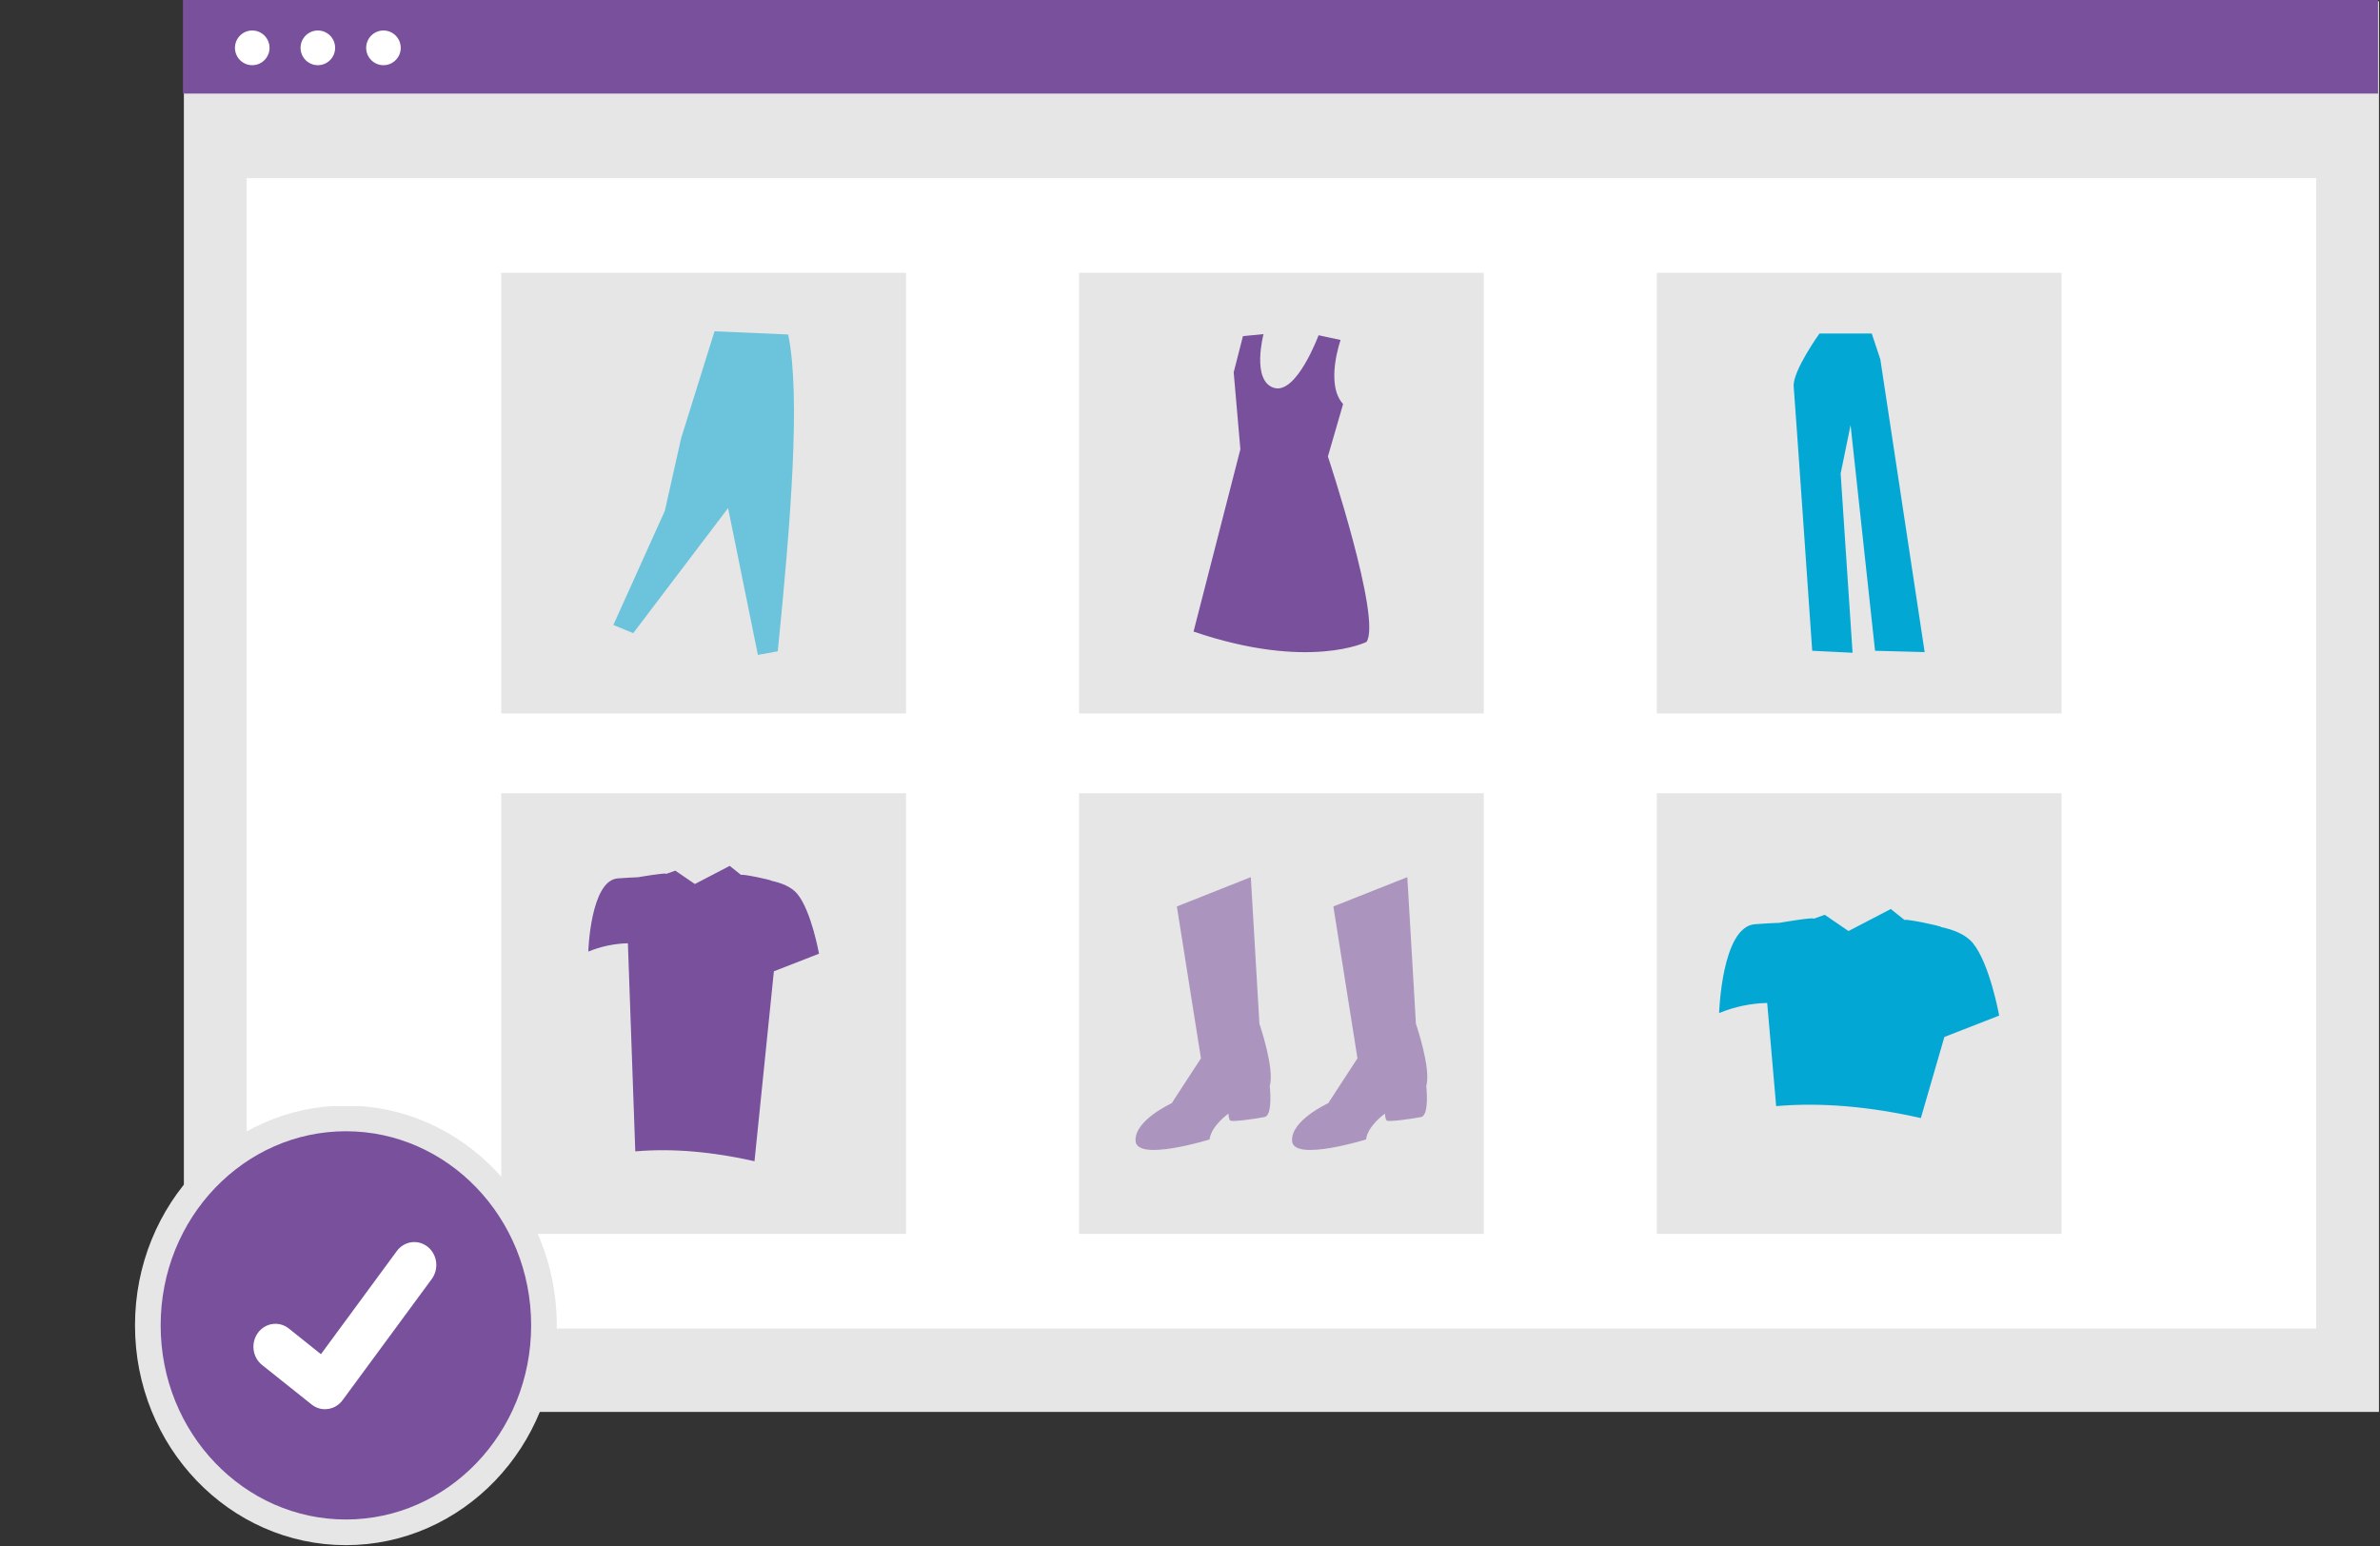 <svg width="371" height="241" viewBox="0 0 371 241" fill="none" xmlns="http://www.w3.org/2000/svg">
<rect x="0" y="0" width="371" height="241" fill="#333333" stroke="none"/>
<g id="dropshop-img--1">
<g id="Group 42">
<path id="Rectangle 338" d="M370.837 0.194H28.663V220.101H370.837V0.194Z" fill="#E6E6E6"/>
<path id="Rectangle 339" d="M361.052 27.776H38.448V207.092H361.052V27.776Z" fill="white"/>
<path id="Rectangle 340" d="M370.691 0H28.517V14.587H370.691V0Z" fill="#78509C"/>
<path id="Ellipse 513" d="M39.32 10.162C40.808 10.162 42.015 8.952 42.015 7.458C42.015 5.965 40.808 4.754 39.32 4.754C37.832 4.754 36.626 5.965 36.626 7.458C36.626 8.952 37.832 10.162 39.32 10.162Z" fill="white"/>
<path id="Ellipse 514" d="M49.547 10.162C51.035 10.162 52.241 8.952 52.241 7.458C52.241 5.965 51.035 4.754 49.547 4.754C48.059 4.754 46.852 5.965 46.852 7.458C46.852 8.952 48.059 10.162 49.547 10.162Z" fill="white"/>
<path id="Ellipse 515" d="M59.773 10.162C61.262 10.162 62.468 8.952 62.468 7.458C62.468 5.965 61.262 4.754 59.773 4.754C58.285 4.754 57.079 5.965 57.079 7.458C57.079 8.952 58.285 10.162 59.773 10.162Z" fill="white"/>
</g>
<g id="items">
<g id="item-5">
<path id="Rectangle 345" d="M231.298 123.652H168.201V192.345H231.298V123.652Z" fill="#E6E6E6"/>
<path id="Path 2643" d="M183.452 141.306L194.98 136.733L196.321 159.601C196.321 159.601 198.733 166.596 197.929 169.287C197.929 169.287 198.465 173.86 197.125 174.129C195.784 174.398 192.03 174.937 191.764 174.667C191.499 174.398 191.496 173.591 191.496 173.591C191.496 173.591 188.815 175.474 188.547 177.626C188.547 177.626 177.287 181.124 177.019 177.895C176.751 174.667 182.649 171.976 182.649 171.976L187.207 164.981L183.452 141.306Z" fill="#78509C" fill-opacity="0.54"/>
<path id="Path 2644" d="M207.85 141.306L219.377 136.733L220.718 159.601C220.718 159.601 223.13 166.596 222.326 169.287C222.326 169.287 222.862 173.86 221.522 174.129C220.181 174.398 216.427 174.937 216.162 174.667C215.896 174.398 215.893 173.591 215.893 173.591C215.893 173.591 213.212 175.474 212.944 177.626C212.944 177.626 201.684 181.124 201.416 177.895C201.148 174.667 207.046 171.976 207.046 171.976L211.604 164.981L207.85 141.306Z" fill="#78509C" fill-opacity="0.54"/>
</g>
<g id="item-6">
<path id="Rectangle 342" d="M231.298 42.525H168.201V111.218H231.298V42.525Z" fill="#E6E6E6"/>
<path id="Path 2645" d="M208.977 52.997C208.977 52.997 206.522 59.88 209.366 62.984L206.995 71.16C206.995 71.16 215.42 96.523 213.013 100.066C213.013 100.066 204.026 104.574 186.052 98.455L193.353 70.033L192.31 58.036L193.754 52.4L196.963 52.08C196.963 52.08 195.038 59.327 198.568 60.454C202.099 61.581 205.543 52.261 205.543 52.261L208.977 52.997Z" fill="#78509C"/>
</g>
<g id="item-4">
<path id="Rectangle 341" d="M141.237 42.525H78.14V111.218H141.237V42.525Z" fill="#E6E6E6"/>
<path id="Path 2646" d="M95.612 97.428L98.71 98.7L113.495 79.201L118.142 102.091L121.24 101.526C123.227 81.791 124.849 61.663 122.859 52.142L111.383 51.648L106.173 68.323L103.639 79.627L95.612 97.428Z" fill="#03A7D3" fill-opacity="0.54"/>
</g>
<g id="item-3">
<path id="Rectangle 343" d="M321.358 42.525H258.262V111.218H321.358V42.525Z" fill="#E6E6E6"/>
<path id="Path 2647" d="M283.627 51.986C283.627 51.986 279.399 57.884 279.605 60.264C279.812 62.644 282.492 101.447 282.492 101.447L288.783 101.757L286.925 73.819L288.472 66.266L292.287 101.447L300.021 101.654L293.112 56.022L291.772 51.987L283.627 51.986Z" fill="#03A7D3"/>
</g>
<g id="item-2">
<path id="Rectangle 346" d="M321.358 123.652H258.262V192.345H321.358V123.652Z" fill="#E6E6E6"/>
<path id="Path 2648" d="M307.521 147.001C306.399 145.649 304.469 144.919 302.616 144.524C302.669 144.355 296.981 143.175 296.884 143.418L294.74 141.704L288.149 145.137L284.447 142.607L282.726 143.22C282.797 142.915 277.387 143.856 277.387 143.856C276.354 143.893 275.034 143.958 273.556 144.072C268.382 144.471 267.983 157.919 267.983 157.919C270.364 156.942 272.902 156.408 275.474 156.345L276.872 172.429C284.065 171.81 291.609 172.53 299.428 174.293L303.095 161.65L311.634 158.317C311.634 158.317 310.175 150.196 307.521 147.001Z" fill="#03A7D3"/>
</g>
<g id="item-1">
<path id="Rectangle 344" d="M141.237 123.652H78.14V192.345H141.237V123.652Z" fill="#E6E6E6"/>
<path id="Path 2649" d="M124.282 139.342C123.357 138.229 121.768 137.626 120.241 137.301C120.287 137.161 115.598 136.19 115.517 136.39L113.75 134.978L108.321 137.807L105.27 135.723L103.853 136.228C103.911 135.977 99.453 136.751 99.453 136.751C98.604 136.782 97.514 136.835 96.297 136.93C92.034 137.259 91.706 148.338 91.706 148.338C93.667 147.533 95.759 147.093 97.878 147.041L99.03 179.483C104.956 178.972 111.172 179.566 117.613 181.019L120.634 151.413L127.67 148.667C127.67 148.667 126.468 141.976 124.282 139.342Z" fill="#78509C"/>
</g>
</g>
<g id="ok-circle" clip-path="url(#clip0_28_20)">
<path id="Ellipse 44" d="M84.796 206.609C84.796 224.505 70.895 238.87 53.92 238.87C36.945 238.87 23.044 224.505 23.044 206.609C23.044 188.713 36.945 174.348 53.92 174.348C70.895 174.348 84.796 188.713 84.796 206.609Z" fill="#78509C" stroke="#E6E6E6" stroke-width="4"/>
<path id="Path 395" d="M50.662 219.678C49.923 219.68 49.203 219.43 48.611 218.968L48.574 218.939L40.848 212.78C40.49 212.494 40.19 212.137 39.964 211.731C39.739 211.324 39.592 210.875 39.533 210.409C39.474 209.943 39.504 209.469 39.62 209.016C39.736 208.562 39.938 208.136 40.212 207.763C40.486 207.39 40.828 207.077 41.219 206.842C41.609 206.607 42.04 206.454 42.487 206.393C42.934 206.331 43.389 206.362 43.824 206.484C44.26 206.605 44.668 206.815 45.026 207.1L50.03 211.1L61.856 195.022C62.13 194.649 62.472 194.336 62.863 194.101C63.253 193.866 63.684 193.713 64.131 193.652C64.577 193.59 65.031 193.621 65.467 193.743C65.902 193.864 66.311 194.074 66.668 194.359L66.669 194.36L66.596 194.466L66.671 194.36C67.393 194.938 67.865 195.791 67.984 196.731C68.103 197.671 67.859 198.623 67.306 199.376L53.396 218.279C53.074 218.714 52.661 219.067 52.187 219.309C51.713 219.551 51.193 219.676 50.665 219.674L50.662 219.678Z" fill="white"/>
</g>
</g>
<defs>
<clipPath id="clip0_28_20">
<rect width="114.069" height="68.566" fill="white" transform="translate(0 172.434)"/>
</clipPath>
</defs>
</svg>
